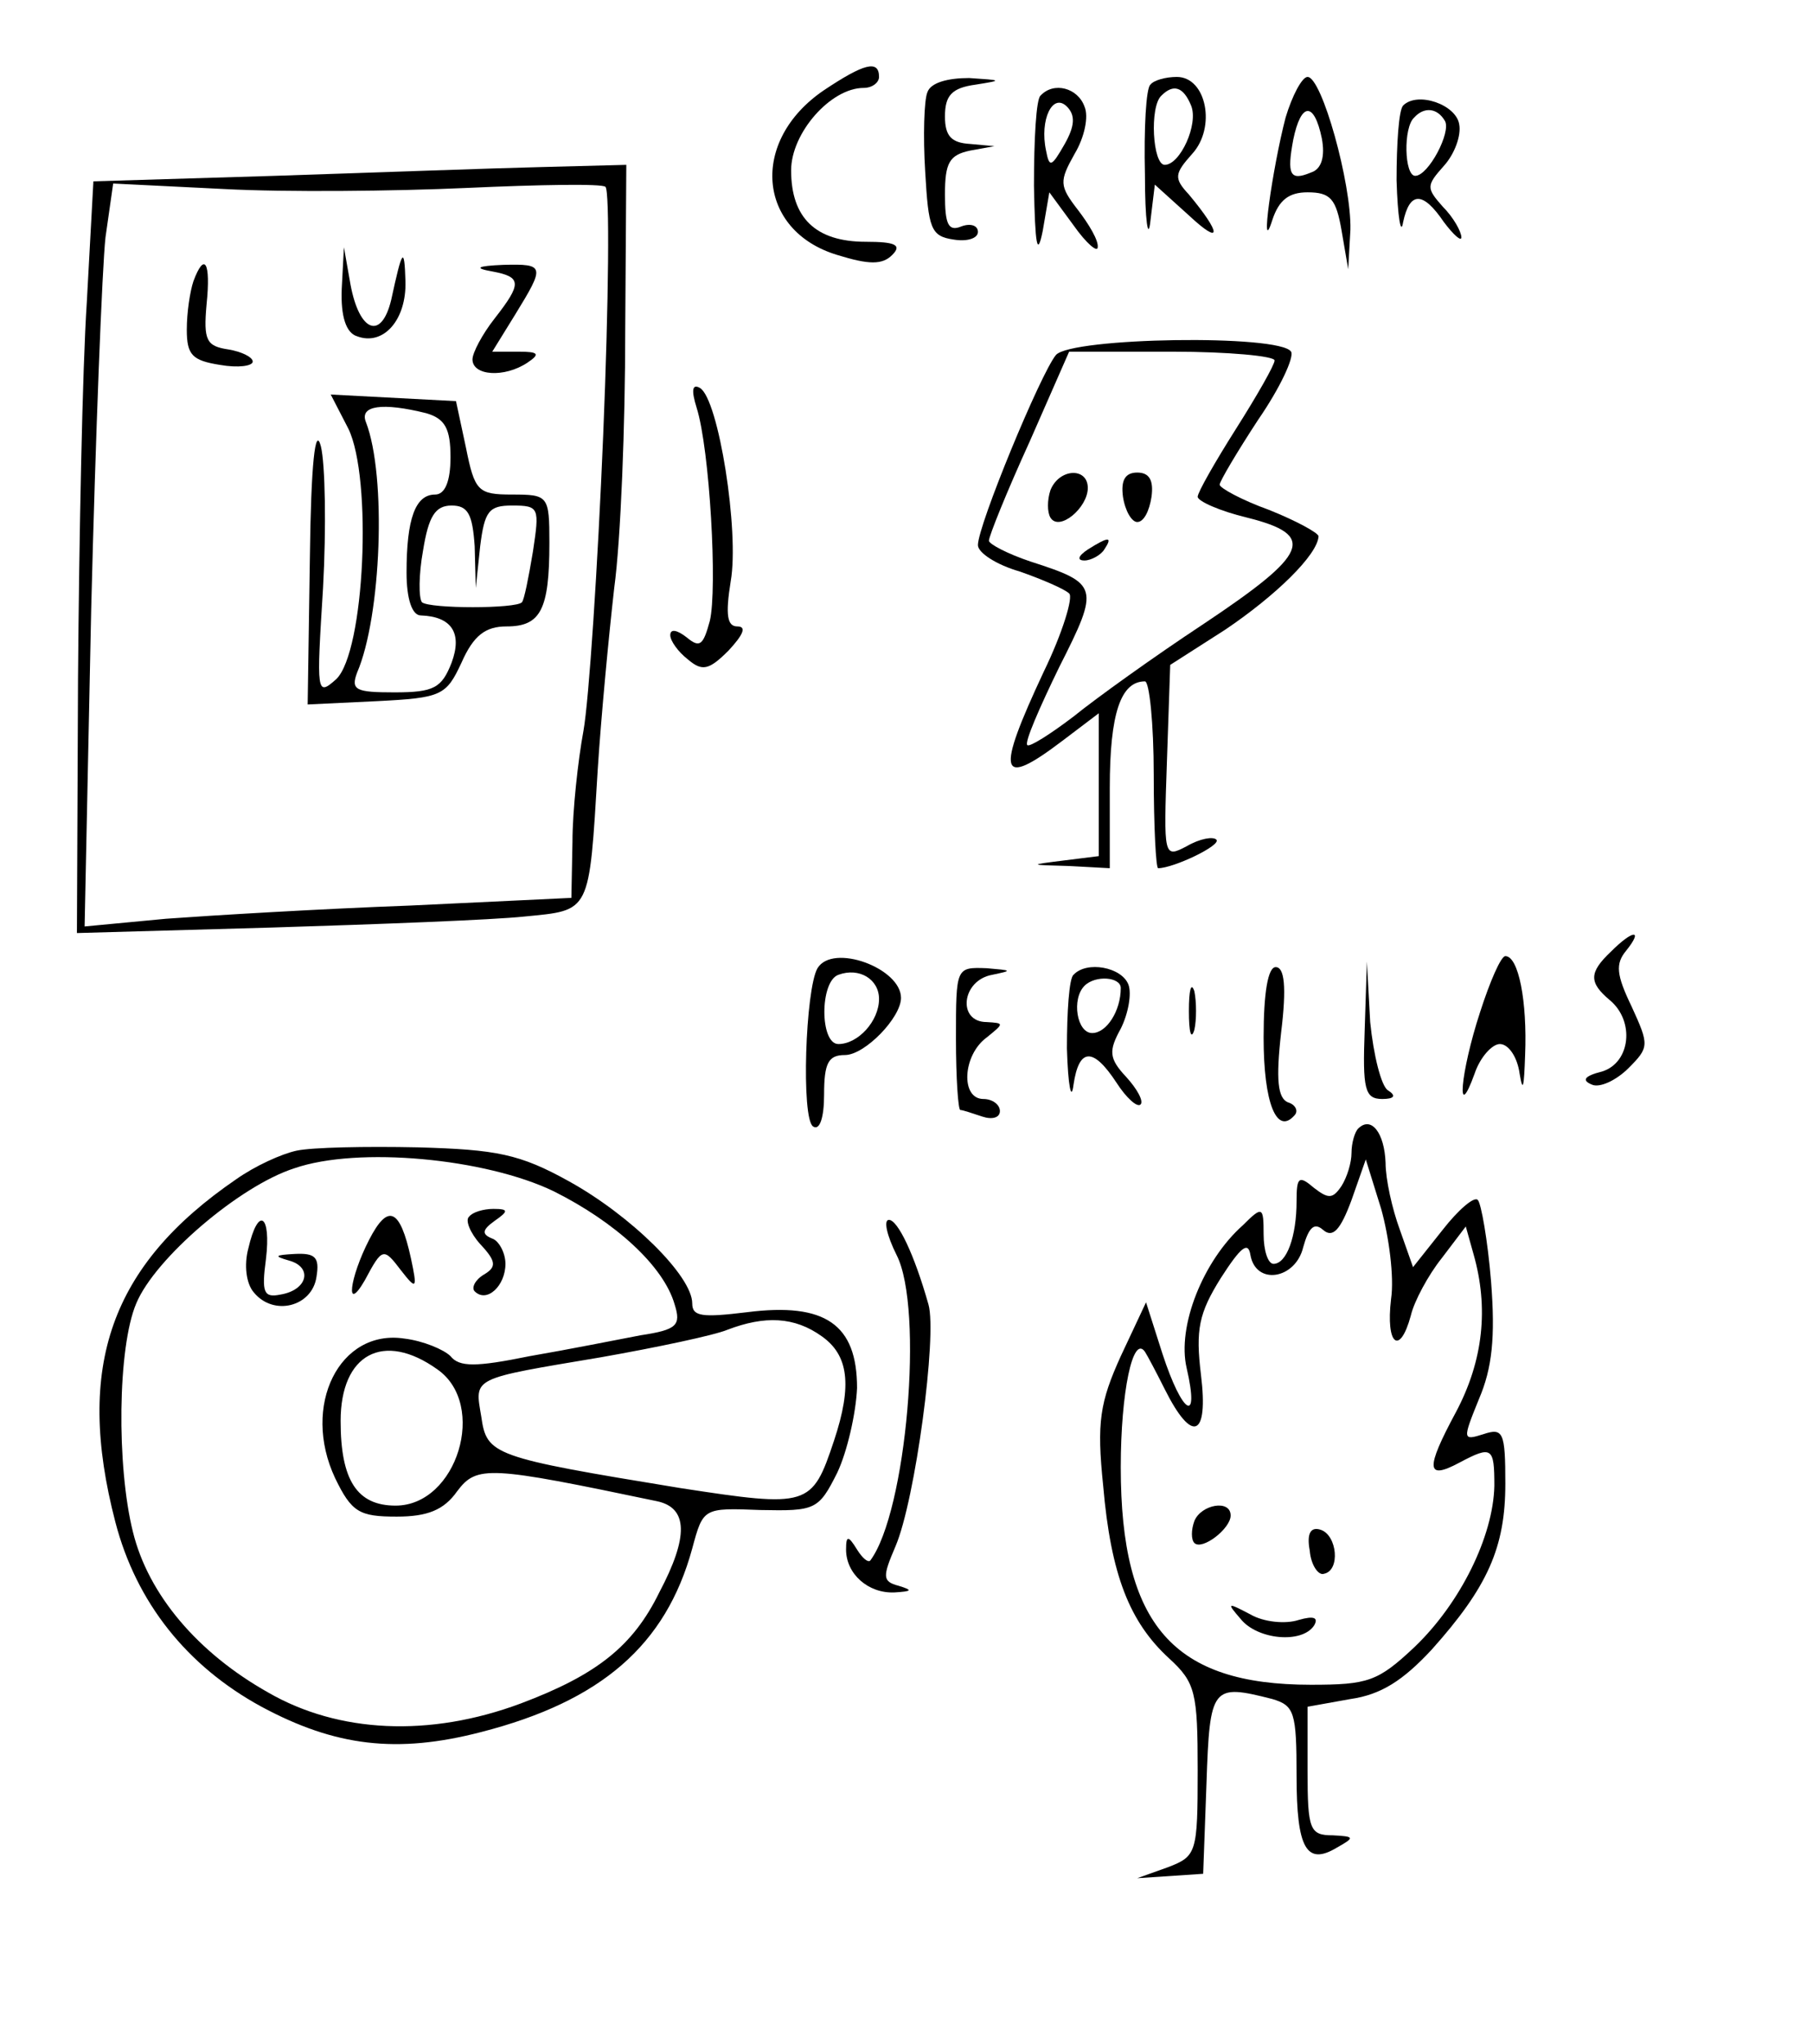 <?xml version="1.0" standalone="no"?>
<!DOCTYPE svg PUBLIC "-//W3C//DTD SVG 20010904//EN"
 "http://www.w3.org/TR/2001/REC-SVG-20010904/DTD/svg10.dtd">
<svg version="1.0" xmlns="http://www.w3.org/2000/svg"
 width="165pt" height="186pt" viewBox="0 0 165 186"
 preserveAspectRatio="xMidYMid meet">

<g transform="translate(0,186) scale(0.1,-0.1)"
fill="#000000" stroke="none">
<path d="M750 1778 c-68 -46 -61 -128 12 -150 29 -9 41 -9 50 0 9 9 3 12 -24
12 -46 0 -68 22 -68 65 0 34 36 75 66 75 8 0 14 5 14 10 0 16 -14 12 -50 -12z"/>
<path d="M844 1776 c-3 -7 -4 -40 -2 -72 3 -52 5 -59 26 -62 12 -2 22 1 22 7
0 6 -7 8 -15 5 -12 -5 -15 2 -15 29 0 29 4 36 23 40 l22 4 -22 2 c-17 1 -23 7
-23 25 0 19 6 26 28 29 25 4 24 4 -6 6 -19 0 -35 -4 -38 -13z"/>
<path d="M1047 1783 c-4 -3 -6 -40 -5 -82 0 -42 3 -61 5 -42 l4 33 31 -28 c30
-28 30 -17 0 19 -14 15 -13 19 3 37 22 24 13 70 -14 70 -10 0 -21 -3 -24 -7z
m37 -19 c7 -17 -10 -54 -24 -54 -11 0 -14 53 -3 63 11 11 20 8 27 -9z"/>
<path d="M1170 1753 c-12 -46 -24 -131 -12 -93 6 18 15 25 32 25 21 0 26 -6
31 -35 l6 -35 2 36 c1 42 -26 139 -39 139 -5 0 -14 -17 -20 -37z m33 -19 c3
-16 0 -28 -10 -31 -19 -8 -22 -2 -16 30 7 34 19 35 26 1z"/>
<path d="M947 1773 c-4 -3 -6 -40 -6 -82 1 -54 3 -66 8 -41 l6 35 22 -30 c12
-17 22 -25 22 -20 1 6 -8 21 -18 34 -17 22 -17 26 -3 51 9 15 13 34 9 43 -6
17 -28 23 -40 10z m22 -44 c-12 -21 -14 -22 -17 -6 -6 28 6 53 19 40 8 -8 7
-18 -2 -34z"/>
<path d="M1277 1764 c-4 -4 -6 -35 -6 -68 1 -34 4 -51 6 -38 6 28 18 28 37 0
9 -12 16 -18 16 -14 0 5 -7 18 -17 28 -15 17 -15 19 1 37 10 11 16 28 14 38
-3 18 -38 30 -51 17z m38 -14 c6 -10 -15 -50 -27 -50 -10 0 -11 44 -1 53 9 10
21 9 28 -3z"/>
<path d="M250 1700 l-165 -5 -6 -110 c-4 -60 -7 -214 -8 -342 l-1 -232 177 5
c98 3 202 7 230 10 61 6 59 2 67 134 3 47 10 121 15 165 6 44 10 149 10 233
l1 152 -77 -2 c-43 -1 -152 -5 -243 -8z m299 -235 c-5 -121 -13 -242 -18 -270
-5 -27 -10 -73 -10 -101 l-1 -51 -147 -7 c-82 -3 -181 -9 -222 -12 l-74 -7 6
289 c4 159 10 311 13 338 l7 49 101 -5 c56 -3 155 -2 221 1 66 3 123 4 126 1
4 -3 3 -104 -2 -225z"/>
<path d="M311 1597 c-1 -25 4 -40 14 -43 24 -9 45 15 44 50 -1 33 -3 29 -13
-17 -9 -37 -29 -29 -37 14 l-6 34 -2 -38z"/>
<path d="M176 1604 c-3 -9 -6 -28 -6 -44 0 -23 5 -28 30 -32 17 -3 30 -1 30 3
0 4 -10 9 -22 11 -20 3 -23 8 -20 41 4 39 -2 48 -12 21z"/>
<path d="M448 1613 c27 -5 27 -11 2 -43 -11 -14 -20 -31 -20 -37 0 -15 29 -17
50 -3 12 8 10 10 -8 10 l-24 0 21 34 c27 44 27 46 -11 45 -24 -1 -27 -3 -10
-6z"/>
<path d="M317 1470 c22 -45 15 -203 -11 -228 -18 -16 -18 -13 -12 83 3 55 2
113 -2 129 -5 19 -9 -15 -10 -103 l-2 -132 63 3 c59 3 63 5 77 35 11 25 22 33
41 33 31 0 39 15 39 76 0 43 -1 44 -34 44 -31 0 -34 3 -42 43 l-9 42 -57 3
-57 3 16 -31z m71 14 c17 -5 22 -14 22 -40 0 -22 -5 -34 -14 -34 -18 0 -26
-22 -26 -71 0 -24 5 -39 13 -39 28 -1 38 -16 28 -43 -9 -23 -16 -27 -52 -27
-35 0 -40 2 -34 18 22 51 27 179 8 228 -6 15 15 18 55 8z m44 -121 l1 -38 4
38 c4 32 8 37 29 37 25 0 25 -2 19 -42 -4 -24 -8 -44 -10 -46 -5 -6 -84 -6
-91 0 -3 4 -3 25 1 47 5 31 11 41 26 41 15 0 19 -8 21 -37z"/>
<path d="M961 1537 c-14 -17 -71 -155 -71 -173 0 -7 17 -18 38 -24 20 -7 41
-16 45 -20 4 -3 -6 -36 -23 -71 -44 -94 -41 -107 17 -63 l33 25 0 -65 0 -65
-32 -4 c-32 -4 -32 -4 5 -5 l37 -2 0 73 c0 68 10 97 32 97 4 0 8 -38 8 -85 0
-47 2 -85 4 -85 14 0 58 21 53 26 -3 3 -15 1 -27 -6 -21 -11 -21 -10 -18 77
l3 88 50 32 c46 31 84 68 85 85 0 3 -20 14 -45 24 -25 9 -45 20 -45 23 0 3 16
30 35 59 20 29 33 57 30 62 -10 16 -200 13 -214 -3z m199 -5 c0 -4 -16 -32
-35 -62 -19 -30 -35 -58 -35 -62 0 -4 20 -13 45 -19 64 -16 56 -33 -40 -97
-44 -29 -97 -67 -118 -84 -21 -16 -40 -28 -42 -26 -3 2 11 34 29 71 37 73 36
76 -26 96 -21 7 -38 16 -38 19 0 4 16 44 37 90 l36 82 94 0 c51 0 93 -4 93 -8z"/>
<path d="M956 1414 c-3 -9 -3 -20 0 -25 8 -13 34 9 34 27 0 19 -26 18 -34 -2z"/>
<path d="M1022 1408 c2 -13 8 -23 13 -23 6 0 11 10 13 23 2 15 -2 22 -13 22
-11 0 -15 -7 -13 -22z"/>
<path d="M990 1360 c-9 -6 -10 -10 -3 -10 6 0 15 5 18 10 8 12 4 12 -15 0z"/>
<path d="M634 1489 c12 -38 19 -165 12 -194 -6 -22 -9 -25 -21 -15 -9 7 -15 8
-15 2 0 -5 7 -15 16 -22 13 -11 19 -10 37 8 13 14 17 22 8 22 -9 0 -11 10 -6
41 8 45 -11 166 -28 176 -7 4 -8 -2 -3 -18z"/>
<path d="M1466 994 c-20 -19 -20 -28 -1 -44 23 -19 19 -57 -7 -65 -16 -4 -19
-8 -9 -12 7 -3 22 4 33 15 19 19 19 21 3 56 -14 29 -15 39 -5 51 16 20 6 19
-14 -1z"/>
<path d="M744 979 c-11 -19 -15 -137 -4 -144 6 -4 10 8 10 29 0 29 4 36 19 36
18 0 51 34 51 52 0 27 -62 50 -76 27z m56 -28 c0 -20 -19 -41 -37 -41 -17 0
-17 57 0 63 19 7 37 -4 37 -22z"/>
<path d="M1347 939 c-18 -55 -22 -103 -5 -56 5 15 16 27 23 27 8 0 16 -12 18
-27 3 -18 4 -12 5 17 2 49 -6 90 -18 90 -4 0 -14 -23 -23 -51z"/>
<path d="M870 915 c0 -36 2 -65 4 -65 2 0 11 -3 20 -6 9 -3 16 -1 16 5 0 6 -7
11 -15 11 -21 0 -19 40 3 56 16 13 16 13 0 14 -27 0 -23 38 5 43 19 4 18 4 -5
6 -28 1 -28 1 -28 -64z"/>
<path d="M977 973 c-4 -3 -6 -34 -6 -67 1 -34 4 -49 6 -33 5 34 18 34 39 2 9
-14 19 -23 22 -20 3 3 -3 14 -13 25 -16 17 -16 24 -5 44 7 14 10 32 7 40 -6
16 -38 22 -50 9z m43 -12 c0 -21 -13 -41 -26 -41 -14 0 -19 31 -7 43 10 10 33
8 33 -2z"/>
<path d="M1150 916 c0 -60 12 -89 28 -71 4 4 1 10 -6 12 -9 4 -11 20 -6 64 5
41 3 59 -5 59 -7 0 -11 -23 -11 -64z"/>
<path d="M1242 923 c-2 -54 0 -63 16 -63 11 0 13 3 5 8 -6 4 -13 32 -16 62
l-3 55 -2 -62z"/>
<path d="M1082 940 c0 -19 2 -27 5 -17 2 9 2 25 0 35 -3 9 -5 1 -5 -18z"/>
<path d="M1236 833 c-3 -3 -6 -13 -6 -22 0 -9 -4 -22 -9 -30 -8 -12 -12 -12
-25 -2 -14 12 -16 10 -16 -12 0 -32 -9 -57 -21 -57 -5 0 -9 12 -9 27 0 25 -1
26 -19 8 -36 -32 -60 -92 -51 -130 12 -52 -4 -42 -22 13 l-15 47 -23 -49 c-19
-42 -22 -60 -16 -118 7 -81 24 -124 60 -157 24 -22 26 -31 26 -102 0 -75 -1
-78 -27 -88 l-28 -10 30 2 30 2 3 82 c3 89 5 91 60 77 20 -6 22 -12 22 -70 0
-66 9 -82 37 -65 16 9 16 10 -4 11 -21 0 -23 5 -23 59 l0 58 39 7 c28 4 48 17
74 45 51 57 67 93 67 151 0 47 -2 51 -20 45 -19 -6 -19 -5 -4 32 12 28 15 56
11 107 -3 37 -9 71 -12 74 -3 4 -18 -9 -32 -27 l-27 -34 -12 34 c-7 19 -13 46
-13 61 -1 27 -13 43 -25 31z m30 -155 c-5 -42 8 -52 18 -15 3 13 16 37 28 52
l22 29 7 -25 c14 -49 9 -97 -16 -144 -28 -52 -27 -62 3 -46 30 16 32 14 32
-21 -1 -46 -31 -107 -73 -147 -33 -31 -42 -34 -94 -34 -125 0 -173 54 -173
198 0 68 11 121 22 105 2 -3 10 -18 18 -34 25 -50 40 -44 33 13 -5 41 -2 56
18 88 18 28 25 34 27 21 5 -28 41 -22 48 7 5 18 10 23 18 16 9 -8 16 0 26 27
l13 37 14 -45 c7 -25 12 -62 9 -82z"/>
<path d="M1087 476 c-3 -8 -3 -17 0 -20 7 -7 33 13 33 25 0 15 -27 10 -33 -5z"/>
<path d="M1192 449 c1 -13 8 -23 13 -21 15 3 12 35 -3 40 -9 3 -13 -3 -10 -19z"/>
<path d="M1129 387 c15 -19 56 -23 67 -6 4 7 0 9 -14 5 -12 -4 -32 -2 -44 5
-21 11 -22 11 -9 -4z"/>
<path d="M270 813 c-14 -3 -38 -14 -55 -26 -114 -78 -147 -170 -110 -312 19
-73 65 -131 133 -168 67 -36 123 -43 200 -23 109 28 168 79 192 167 10 37 10
37 62 35 50 -1 53 0 70 34 9 19 17 54 18 77 0 58 -29 78 -100 69 -41 -5 -50
-4 -50 8 0 25 -56 80 -112 111 -45 25 -66 29 -138 31 -47 1 -96 0 -110 -3z
m234 -37 c56 -28 100 -68 110 -103 6 -19 2 -23 -31 -28 -21 -4 -66 -13 -101
-19 -49 -10 -64 -10 -72 0 -6 6 -25 14 -42 16 -59 9 -94 -61 -63 -127 15 -31
22 -35 56 -35 28 0 43 6 55 23 18 24 29 23 182 -9 28 -6 29 -32 2 -83 -24 -49
-57 -75 -126 -101 -83 -31 -166 -27 -230 10 -64 36 -109 89 -123 146 -15 60
-14 168 3 208 17 41 94 107 144 123 58 20 174 9 236 -21z m244 -132 c24 -17
28 -44 11 -95 -20 -60 -23 -61 -140 -43 -171 28 -176 30 -181 65 -6 36 -10 34
109 54 51 9 103 20 115 25 34 13 61 12 86 -6z m-350 -30 c46 -32 18 -124 -38
-124 -35 0 -50 23 -50 77 0 61 39 82 88 47z"/>
<path d="M336 732 c-18 -35 -22 -68 -4 -37 16 30 17 30 33 9 14 -18 15 -17 9
11 -10 46 -21 50 -38 17z"/>
<path d="M427 753 c-4 -3 1 -15 10 -25 15 -16 15 -21 3 -28 -8 -5 -11 -12 -8
-15 11 -11 28 5 28 25 0 10 -6 21 -12 23 -10 4 -9 8 2 16 13 9 13 11 -1 11 -9
0 -19 -3 -22 -7z"/>
<path d="M226 724 c-4 -15 -2 -32 5 -40 18 -22 53 -13 57 14 3 18 -1 22 -20
21 -18 -1 -19 -2 -5 -6 22 -6 17 -27 -8 -31 -15 -3 -17 2 -13 32 5 41 -7 49
-16 10z"/>
<path d="M816 718 c25 -49 9 -234 -24 -278 -2 -2 -7 2 -12 10 -8 13 -10 13
-10 0 0 -22 20 -40 44 -39 16 1 17 2 4 6 -15 4 -15 8 -3 36 18 42 38 192 30
220 -13 46 -28 77 -36 77 -5 0 -2 -14 7 -32z"/>
</g>
</svg>
